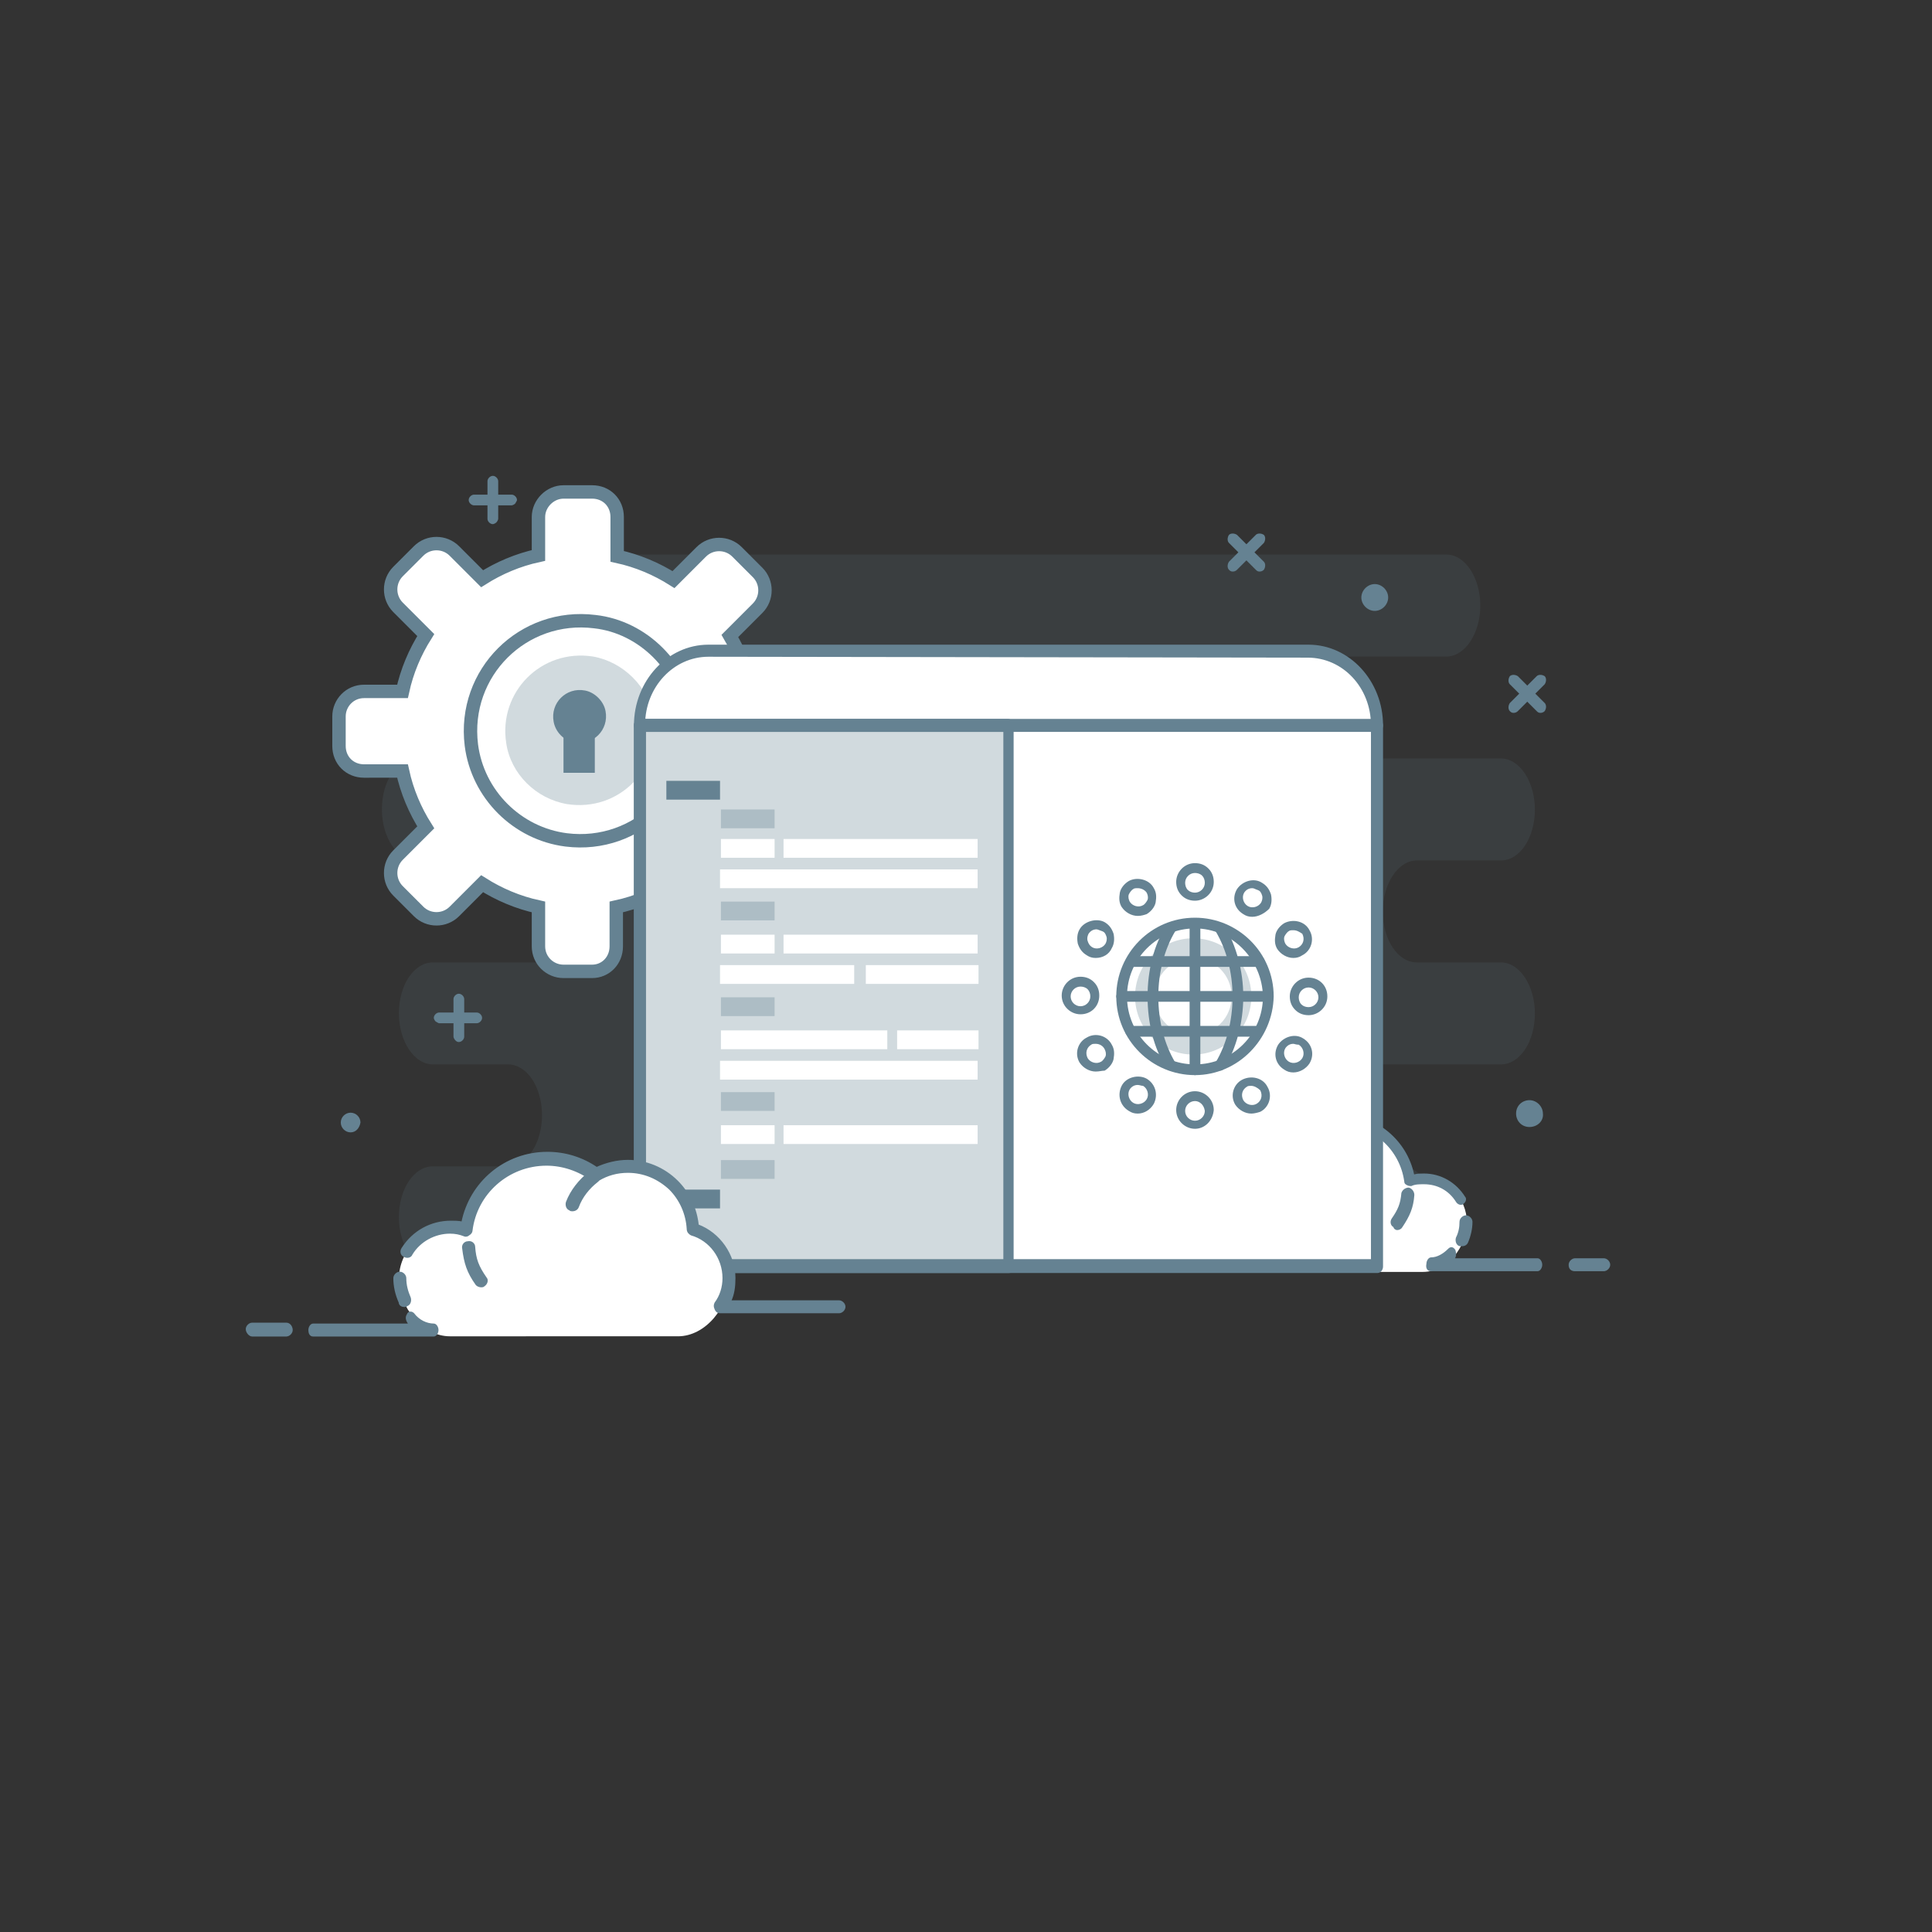 <?xml version="1.0" encoding="utf-8"?>
<!-- Generator: Adobe Illustrator 23.0.3, SVG Export Plug-In . SVG Version: 6.00 Build 0)  -->
<svg id='Layer_1' style='enable-background:new 0 0 216 216;' version='1.1' viewBox='0 0 216 216'
     x='0px'
     xml:space='preserve' xmlns='http://www.w3.org/2000/svg' y='0px'>
<rect x="0" y="0" width="216" height="216" fill="#333333" stroke="none"/>
<style type='text/css'>
	.st0 {
    opacity: 0.15;
    fill: #658292;
    enable-background: new;
  }

  .st1 {
    fill: #FFFFFF;
  }

  .st2 {
    fill: #658292;
    stroke: #658292;
    stroke-width: 0.25;
    stroke-miterlimit: 10;
  }

  .st3 {
    fill: #658292;
  }

  .st4 {
    fill: #0273FB;
  }

  .st5 {
    fill: #FFFFFF;
    stroke: #658292;
    stroke-width: 1.5;
    stroke-miterlimit: 10;
  }

  .st6 {
    fill: none;
    stroke: #658292;
    stroke-width: 1.5;
    stroke-miterlimit: 10;
  }

  .st7 {
    opacity: 0.3;
    fill: #658292;
    enable-background: new;
  }

  .st8 {
    opacity: 0.33;
    fill: #658292;
    enable-background: new;
  }
</style>
  <g>
	<g>
		<path class='st0' d='M161.7,73.4h-13.6c-2.1,0-3.8,2.6-3.8,5.7l0,0c0,3.2,1.7,5.7,3.8,5.7h19.7c2.1,0,3.8,2.6,3.8,5.7l0,0
			c0,3.2-1.7,5.7-3.8,5.7h-9.4c-2.1,0-3.8,2.6-3.8,5.7l0,0c0,3.2,1.7,5.7,3.8,5.7h9.4c2.1,0,3.8,2.6,3.8,5.7l0,0
			c0,3.2-1.7,5.7-3.8,5.7h-15.5c-2.1,0-3.8,2.6-3.8,5.7l0,0c0,3.2,1.7,5.7,3.8,5.7h4.4c2.1,0,3.8,2.6,3.8,5.7l0,0
			c0,3.2-1.7,5.7-3.8,5.7H48.4c-2.1,0-3.8-2.6-3.8-5.7l0,0c0-3.2,1.7-5.7,3.8-5.7h8.4c2.1,0,3.8-2.6,3.8-5.7l0,0
			c0-3.2-1.7-5.7-3.8-5.7h-8.4c-2.1,0-3.8-2.6-3.8-5.7l0,0c0-3.2,1.7-5.7,3.8-5.7h14.9c2.1,0,3.8-2.6,3.8-5.7l0,0
			c0-3.2-1.7-5.7-3.8-5.7H46.5c-2.1,0-3.8-2.6-3.8-5.7l0,0c0-3.2,1.7-5.7,3.8-5.7h19.1c2.1,0,3.8-2.6,3.8-5.7l0,0
			c0-3.2-1.7-5.7-3.8-5.7H60c-2.1,0-3.8-2.6-3.8-5.7l0,0c0-3.2,1.7-5.7,3.8-5.7h101.7c2.1,0,3.8,2.6,3.8,5.7l0,0
			C165.5,70.8,163.8,73.4,161.7,73.4z'/>
	</g>
</g>
  <g>
	<path class='st1' d='M159.1,131.7c-0.5,0-1.1,0.1-1.6,0.3c-0.4-3.8-3.7-6.8-7.7-6.8c-1.7,0-3.4,0.6-4.6,1.6c-0.9-0.5-2-0.8-3.1-0.8
		c-3.4,0-6.1,2.7-6.2,6c-2,0.6-3.5,2.5-3.5,4.7c0,2.7,2.2,5.5,4.9,5.5h21.8c2.7,0,4.9-2.8,4.9-5.5
		C164,133.9,161.8,131.7,159.1,131.7z'/>
    <g>
		<path class='st2' d='M160,142h11.9c0.2,0,0.4-0.3,0.4-0.6s-0.2-0.6-0.4-0.6h-9.4c0,0,0,0,0-0.1c0.2-0.2,0.2-0.6,0.1-0.9
			c-0.2-0.3-0.4-0.3-0.6-0.1c-0.6,0.6-1.3,1-2,1c-0.2,0-0.4,0.3-0.4,0.6C159.5,141.8,159.7,142,160,142z'/>
	</g>
    <g>
		<path class='st3' d='M121.9,139.9h11.4c0.2,0,0.4-0.1,0.5-0.3s0.1-0.4,0-0.6c-0.5-0.7-0.7-1.5-0.7-2.4c0-1.9,1.3-3.5,3-4.1
			c0.3-0.1,0.4-0.3,0.4-0.6c0-1.4,0.6-2.8,1.7-3.8c1.1-1,2.5-1.6,3.9-1.6c1,0,1.9,0.3,2.8,0.7c0.2,0.1,0.5,0.1,0.7,0
			c1.2-0.9,2.7-1.4,4.3-1.4c3.6,0,6.6,2.7,7.1,6.3c0,0.2,0.1,0.3,0.3,0.4c0.2,0.1,0.3,0.1,0.5,0.1c0.4-0.2,0.9-0.2,1.4-0.2
			c1.5,0,2.8,0.7,3.6,2c0.2,0.3,0.6,0.4,0.8,0.2c0.3-0.2,0.4-0.6,0.2-0.8c-1-1.6-2.7-2.6-4.6-2.6c-0.4,0-0.7,0-1.1,0.1
			c-0.8-3.8-4.2-6.7-8.2-6.7c-1.7,0-3.3,0.5-4.7,1.5c-0.9-0.5-2-0.7-3-0.7c-1.8,0-3.5,0.7-4.8,2c-1.2,1.1-1.9,2.6-2,4.2
			c-2.1,0.8-3.5,2.9-3.5,5.1c0,0.7,0.1,1.5,0.4,2.1H122c-0.3,0-0.6,0.3-0.6,0.6C121.3,139.6,121.6,139.9,121.9,139.9z'/>
	</g>
    <g>
		<path class='st2' d='M163.5,139.2c0.2,0,0.4-0.1,0.5-0.3c0.3-0.7,0.5-1.5,0.5-2.3c0-0.3-0.3-0.6-0.6-0.6s-0.6,0.3-0.6,0.6
			c0,0.6-0.1,1.2-0.4,1.8c-0.1,0.3,0,0.7,0.3,0.8C163.4,139.2,163.4,139.2,163.5,139.2z'/>
	</g>
    <g>
		<path class='st4' d='M147.6,130.5c0.1,0,0.1,0,0.2,0c0.3-0.1,0.5-0.5,0.3-0.8c-0.5-1.1-1.2-2.1-2.2-2.9c-0.3-0.2-0.6-0.1-0.9,0.1
			c-0.2,0.3-0.1,0.6,0.1,0.9c0.8,0.6,1.4,1.4,1.8,2.4C147.2,130.3,147.4,130.5,147.6,130.5z'/>
	</g>
    <g>
		<path class='st2' d='M156.2,137.4c0.2,0,0.4-0.1,0.5-0.3c0.8-1.2,1.2-2.1,1.3-3.5c0-0.3-0.2-0.6-0.5-0.7c-0.3,0-0.6,0.2-0.7,0.5
			c-0.1,1.2-0.4,1.9-1.1,2.9c-0.2,0.3-0.1,0.7,0.2,0.8C155.9,137.3,156.1,137.4,156.2,137.4z'/>
	</g>
    <g>
		<path class='st2' d='M176.1,142h3.2c0.3,0,0.6-0.3,0.6-0.6s-0.3-0.6-0.6-0.6h-3.2c-0.3,0-0.6,0.3-0.6,0.6
			C175.5,141.8,175.7,142,176.1,142z'/>
	</g>
</g>
  <g>
	<g id='IoT_1_'>
		<g id='XMLID_1_'>
			<path class='st5' d='M68.9,105.8v-4.4c2.3-0.5,4.4-1.4,6.3-2.6l3.1,3.1c1.1,1.1,2.9,1.1,4,0l2.3-2.3
				c1.1-1.1,1.1-2.9,0-4l-3.1-3.1c1.2-1.9,2.1-4,2.6-6.3h4.3c1.5,0,2.8-1.3,2.8-2.8v-3.3c0-1.6-1.3-2.8-2.8-2.8h-4.3
				c-0.5-2.2-1.4-4.3-2.5-6.2l3.1-3.1c1.1-1.1,1.1-2.9,0-4l-2.3-2.3c-1.1-1.1-2.9-1.1-4,0l-3.1,3.1c-1.9-1.2-4-2.1-6.3-2.6v-4.4
				c0-1.6-1.2-2.8-2.8-2.8L63,55c-1.5,0-2.8,1.3-2.8,2.8v4.3c-2.3,0.5-4.4,1.4-6.3,2.6l-3.1-3.1c-1.1-1.1-2.9-1.1-4,0l-2.3,2.3
				c-1.1,1.1-1.1,2.9,0,4l3.1,3.1c-1.2,1.9-2.1,4-2.6,6.3h-4.3c-1.6,0-2.8,1.3-2.8,2.8v3.3c0,1.6,1.2,2.8,2.8,2.8H45
				c0.5,2.3,1.4,4.4,2.6,6.3l-3.1,3.1c-1.1,1.1-1.1,2.9,0,4l2.3,2.3c1.1,1.1,2.9,1.1,4,0l3.1-3.1c1.9,1.2,4,2.1,6.3,2.6v4.4
				c0,1.6,1.3,2.8,2.8,2.8h3.2C67.7,108.6,68.9,107.4,68.9,105.8z' id='XMLID_3_'/>
		</g>
	</g>
    <path class='st1' d='M77.1,80.1c1,8.1-5.8,14.8-13.8,13.8c-5.5-0.7-9.9-5.1-10.6-10.6c-1-8.1,5.8-14.8,13.8-13.8
		C71.9,70.1,76.4,74.6,77.1,80.1z' id='XMLID_23_'/>
    <path class='st6' d='M77.1,80.1c1,8.1-5.8,14.8-13.8,13.8c-5.5-0.7-9.9-5.1-10.6-10.6c-1-8.1,5.8-14.8,13.8-13.8
		C71.9,70.1,76.4,74.6,77.1,80.1z' id='XMLID_22_'/>
    <path class='st7' d='M73.1,80.2c0.9,5.7-3.9,10.6-9.7,9.7c-3.5-0.6-6.3-3.4-6.8-6.8c-0.9-5.7,3.9-10.6,9.7-9.7
		C69.7,74,72.5,76.8,73.1,80.2z' id='XMLID_21_'/>
    <path class='st3' d='M67.7,79.5c0.4,2.1-1.4,3.9-3.5,3.5c-1.2-0.2-2.1-1.2-2.3-2.3c-0.4-2.1,1.4-3.9,3.5-3.5
		C66.5,77.4,67.5,78.4,67.7,79.5z' id='XMLID_20_'/>
    <rect class='st3' height='6.7' id='XMLID_19_' width='3.5' x='63' y='79.7'/>
</g>
  <g>
	<g>
		<path class='st1' d='M154,141.6H79.2c-4.2,0-7.6-3.7-7.6-8.3V86.5c0-7.6-1.2-13.7,12.7-13.7h57.1c14.4,0,12.7,6.1,12.7,13.7
			L154,141.6L154,141.6z'/>
    <g>
			<path class='st2' d='M154,142.2H76.2c-2.9,0-5.2-2.5-5.2-5.6V81.1c0-4.9,3.7-8.9,8.2-8.9h67.1c4.5,0,8.2,4,8.2,8.9v60.5
				C154.5,141.9,154.3,142.2,154,142.2z M79.2,73.3c-4,0-7.2,3.5-7.2,7.7v55.5c0,2.4,1.8,4.4,4.1,4.4h77.3V81.1
				c0-4.3-3.2-7.7-7.2-7.7L79.2,73.3L79.2,73.3z'/>
		</g>
    <g>
			<path class='st2' d='M154,81.7H71.5c-0.3,0-0.5-0.3-0.5-0.6c0-0.3,0.2-0.6,0.5-0.6H154c0.3,0,0.5,0.3,0.5,0.6
				C154.5,81.4,154.3,81.7,154,81.7z'/>
		</g>
	</g>
    <g>
		<path class='st7' d='M72,141.9h40.8V81.4H71.5v60.1C71.5,141.7,71.7,141.9,72,141.9z'/>
      <g>
			<path class='st2' d='M112.8,142.2H71.5c-0.3,0-0.5-0.3-0.5-0.6V81.1c0-0.3,0.2-0.6,0.5-0.6h41.2c0.3,0,0.5,0.3,0.5,0.6v60.5
				C113.3,141.9,113.1,142.2,112.8,142.2z M72.1,141h40.2V81.7H72.1V141z'/>
		</g>
      <g>
			<g>
				<rect class='st3' height='2.1' width='6' x='74.5' y='87.3'/>
        <rect class='st3' height='2.1' width='6' x='74.5' y='133'/>
        <rect class='st8' height='2.1' width='6' x='80.6' y='90.5'/>
        <rect class='st8' height='2.1' width='6' x='80.6' y='100.8'/>
        <rect class='st1' height='2.1' width='6' x='80.6' y='93.8'/>
        <rect class='st1' height='2.1' width='21.7' x='87.6' y='93.8'/>
        <rect class='st1' height='2.1' width='28.8' x='80.5' y='97.2'/>
        <rect class='st8' height='2.1' width='6' x='80.6' y='111.5'/>
        <rect class='st1' height='2.1' width='6' x='80.6' y='104.5'/>
        <rect class='st1' height='2.1' width='21.7' x='87.6' y='104.5'/>
        <rect class='st1' height='2.1' width='15' x='80.5' y='107.9'/>
        <rect class='st1' height='2.1' width='12.6' x='96.8' y='107.9'/>
        <rect class='st8' height='2.1' width='6' x='80.6' y='122.1'/>
        <rect class='st1' height='2.1' width='18.6' x='80.6' y='115.2'/>
        <rect class='st1' height='2.1' width='9.1' x='100.3' y='115.2'/>
        <rect class='st1' height='2.1' width='28.8' x='80.5' y='118.6'/>
        <rect class='st8' height='2.1' width='6' x='80.6' y='129.7'/>
        <rect class='st1' height='2.1' width='6' x='80.6' y='125.8'/>
        <rect class='st1' height='2.1' width='21.7' x='87.6' y='125.8'/>
			</g>
		</g>
	</g>
</g>
  <g>
	<g>
		<g>
			<path class='st3' d='M172.2,79.7c-0.2,0-0.3-0.1-0.4-0.2l-3-3c-0.2-0.2-0.2-0.6,0-0.9c0.2-0.2,0.6-0.2,0.9,0l3,3
				c0.2,0.2,0.2,0.6,0,0.9C172.5,79.7,172.3,79.7,172.2,79.7z'/>
		</g>
    <g>
			<path class='st3' d='M169.2,79.7c-0.2,0-0.3-0.1-0.4-0.2c-0.2-0.2-0.2-0.6,0-0.9l3-3c0.2-0.2,0.6-0.2,0.9,0
				c0.2,0.2,0.2,0.6,0,0.9l-3,3C169.5,79.7,169.3,79.7,169.2,79.7z'/>
		</g>
	</g>
    <g>
		<g>
			<path class='st3' d='M50.9,116.3c-0.1-0.1-0.2-0.3-0.2-0.4v-4.2c0-0.3,0.3-0.6,0.6-0.6s0.6,0.3,0.6,0.6v4.2
				c0,0.3-0.3,0.6-0.6,0.6C51.1,116.5,51,116.4,50.9,116.3z'/>
		</g>
      <g>
			<path class='st3' d='M48.7,114.2c-0.1-0.1-0.2-0.3-0.2-0.4c0-0.3,0.3-0.6,0.6-0.6h4.2c0.3,0,0.6,0.3,0.6,0.6s-0.3,0.6-0.6,0.6
				h-4.2C49,114.4,48.9,114.3,48.7,114.2z'/>
		</g>
	</g>
    <g>
		<g>
			<path class='st3' d='M57.6,56.3c-0.1,0.1-0.3,0.2-0.4,0.2H53c-0.3,0-0.6-0.3-0.6-0.6s0.3-0.6,0.6-0.6h4.2c0.3,0,0.6,0.3,0.6,0.6
				C57.8,56,57.7,56.1,57.6,56.3z'/>
		</g>
      <g>
			<path class='st3' d='M55.5,58.4c-0.1,0.1-0.3,0.2-0.4,0.2c-0.3,0-0.6-0.3-0.6-0.6v-4.2c0-0.3,0.3-0.6,0.6-0.6s0.6,0.3,0.6,0.6V58
				C55.7,58.1,55.6,58.3,55.5,58.4z'/>
		</g>
	</g>
    <g>
		<g>
			<path class='st3' d='M140.8,63.9c-0.2,0-0.3-0.1-0.4-0.2l-3-3c-0.2-0.2-0.2-0.6,0-0.9c0.2-0.2,0.6-0.2,0.9,0l3,3
				c0.2,0.2,0.2,0.6,0,0.9C141.1,63.9,140.9,63.9,140.8,63.9z'/>
		</g>
      <g>
			<path class='st3' d='M137.8,63.9c-0.2,0-0.3-0.1-0.4-0.2c-0.2-0.2-0.2-0.6,0-0.9l3-3c0.2-0.2,0.6-0.2,0.9,0
				c0.2,0.2,0.2,0.6,0,0.9l-3,3C138.1,63.9,137.9,63.9,137.8,63.9z'/>
		</g>
	</g>
    <g>
		<path class='st3'
          d='M171,126c-0.9,0-1.5-0.7-1.5-1.5c0-0.9,0.7-1.5,1.5-1.5s1.5,0.7,1.5,1.5C172.6,125.3,171.9,126,171,126z'/>
	</g>
    <g>
		<path class='st3'
          d='M153.7,68.3c-0.8,0-1.5-0.7-1.5-1.5s0.7-1.5,1.5-1.5s1.5,0.7,1.5,1.5C155.2,67.6,154.5,68.3,153.7,68.3z'/>
	</g>
    <g>
		<path class='st3'
          d='M39.2,126.6c-0.6,0-1.1-0.5-1.1-1.1s0.5-1.1,1.1-1.1s1.1,0.5,1.1,1.1C40.2,126.1,39.8,126.6,39.2,126.6z'/>
	</g>
</g>
  <g>
	<g>
		<path class='st3' d='M133.6,126.2c-1.1,0-2.1-0.9-2.1-2.1c0-1.1,0.9-2.1,2.1-2.1c1.1,0,2.1,0.9,2.1,2.1
			C135.6,125.3,134.7,126.2,133.6,126.2z M133.6,123.1c-0.6,0-1.1,0.5-1.1,1.1s0.5,1.1,1.1,1.1s1.1-0.5,1.1-1.1
			C134.6,123.5,134.1,123.1,133.6,123.1z'/>
	</g>
    <g>
		<path class='st3' d='M127.2,124.5c-0.4,0-0.7-0.1-1-0.3c-1-0.6-1.3-1.8-0.8-2.8s1.9-1.3,2.8-0.8c1,0.6,1.3,1.8,0.8,2.8
			C128.6,124.1,127.9,124.5,127.2,124.5z M127.2,121.3c-0.4,0-0.7,0.2-0.9,0.5c-0.3,0.5-0.1,1.2,0.4,1.5s1.2,0.1,1.5-0.4
			s0.1-1.2-0.4-1.5C127.6,121.4,127.4,121.3,127.2,121.3z'/>
	</g>
    <g>
		<path class='st3' d='M122.5,119.8c-0.7,0-1.4-0.4-1.8-1c-0.6-1-0.2-2.3,0.8-2.8c1-0.6,2.3-0.2,2.8,0.8c0.3,0.5,0.3,1,0.2,1.6
			c-0.1,0.5-0.5,1-1,1.3C123.2,119.7,122.9,119.8,122.5,119.8z M122.5,116.7c-0.2,0-0.4,0-0.5,0.1c-0.5,0.3-0.7,0.9-0.4,1.5
			c0.3,0.5,1,0.7,1.5,0.4c0.2-0.1,0.4-0.4,0.5-0.6c0.1-0.3,0-0.6-0.1-0.8C123.3,116.9,122.9,116.7,122.5,116.7z'/>
	</g>
    <g>
		<path class='st3' d='M120.8,113.4L120.8,113.4c-1.1,0-2.1-0.9-2.1-2.1c0-1.1,0.9-2.1,2.1-2.1c0.6,0,1.1,0.2,1.5,0.6
			s0.6,0.9,0.6,1.5C122.9,112.5,122,113.4,120.8,113.4z M120.8,110.3c-0.6,0-1.1,0.5-1.1,1.1s0.5,1.1,1.1,1.1v0.5v-0.5
			c0.6,0,1.1-0.5,1.1-1.1c0-0.3-0.1-0.6-0.3-0.8C121.4,110.4,121.1,110.3,120.8,110.3z'/>
	</g>
    <g>
		<path class='st3' d='M122.5,107.1c-0.4,0-0.7-0.1-1-0.3c-0.5-0.3-0.8-0.7-1-1.3c-0.1-0.5-0.1-1.1,0.2-1.6c0.5-0.9,1.9-1.3,2.8-0.8
			c0.5,0.3,0.8,0.7,1,1.3c0.1,0.5,0.1,1.1-0.2,1.6C124,106.7,123.3,107.1,122.5,107.1z M122.6,103.9c-0.4,0-0.7,0.2-0.9,0.5
			c-0.1,0.2-0.2,0.5-0.1,0.8s0.2,0.5,0.5,0.7c0.5,0.3,1.2,0.1,1.5-0.4c0.1-0.2,0.2-0.5,0.1-0.8s-0.2-0.5-0.5-0.6
			C122.9,104,122.7,103.9,122.6,103.9z'/>
	</g>
    <g>
		<path class='st3' d='M127.2,102.4c-0.7,0-1.4-0.4-1.8-1c-0.3-0.5-0.3-1-0.2-1.6c0.1-0.5,0.5-1,1-1.3c0.9-0.5,2.3-0.2,2.8,0.8
			c0.3,0.5,0.3,1,0.2,1.6c-0.1,0.5-0.5,1-1,1.3C127.9,102.3,127.6,102.4,127.2,102.4z M127.2,99.3c-0.2,0-0.4,0-0.5,0.1
			c-0.2,0.1-0.4,0.4-0.5,0.6c-0.1,0.3,0,0.6,0.1,0.8c0.3,0.5,1,0.7,1.5,0.4c0.2-0.1,0.4-0.4,0.5-0.6c0.1-0.3,0-0.6-0.1-0.8
			C128,99.5,127.6,99.3,127.2,99.3z'/>
	</g>
    <g>
		<path class='st3' d='M133.6,100.7L133.6,100.7c-0.6,0-1.1-0.2-1.5-0.6s-0.6-0.9-0.6-1.5c0-1.1,0.9-2.1,2.1-2.1
			c0.6,0,1.1,0.2,1.5,0.6s0.6,0.9,0.6,1.5C135.7,99.8,134.7,100.7,133.6,100.7z M133.6,97.6c-0.6,0-1.1,0.5-1.1,1.1
			c0,0.3,0.1,0.6,0.3,0.8c0.2,0.2,0.5,0.3,0.8,0.3v0.5v-0.5c0.6,0,1.1-0.5,1.1-1.1c0-0.3-0.1-0.6-0.3-0.8
			C134.2,97.7,133.9,97.6,133.6,97.6z'/>
	</g>
    <g>
		<path class='st3' d='M140,102.5c-0.4,0-0.7-0.1-1-0.3c-1-0.6-1.3-1.8-0.7-2.8c0.6-0.9,1.9-1.3,2.8-0.7c0.5,0.3,0.8,0.7,1,1.3
			c0.1,0.5,0.1,1.1-0.2,1.6C141.4,102.1,140.7,102.5,140,102.5z M140,99.3c-0.4,0-0.7,0.2-0.9,0.5c-0.3,0.5-0.1,1.2,0.4,1.5
			s1.2,0.1,1.5-0.4c0.1-0.2,0.2-0.5,0.1-0.8c-0.1-0.3-0.2-0.5-0.5-0.6S140.2,99.3,140,99.3z'/>
	</g>
    <g>
		<path class='st3' d='M144.6,107.1c-0.7,0-1.4-0.4-1.8-1c-0.3-0.5-0.3-1-0.2-1.6c0.1-0.5,0.5-1,1-1.3c1-0.5,2.3-0.2,2.8,0.8
			c0.6,1,0.2,2.3-0.8,2.8C145.3,107,145,107.1,144.6,107.1z M144.6,104c-0.2,0-0.4,0-0.5,0.1c-0.2,0.1-0.4,0.4-0.5,0.6
			c-0.1,0.3,0,0.6,0.1,0.8c0.3,0.5,1,0.7,1.5,0.4c0.5-0.3,0.7-0.9,0.4-1.5C145.3,104.2,145,104,144.6,104z'/>
	</g>
    <g>
		<path class='st3' d='M146.3,113.5L146.3,113.5c-0.6,0-1.1-0.2-1.5-0.6s-0.6-0.9-0.6-1.5c0-1.1,0.9-2.1,2.1-2.1
			c1.2,0,2.1,0.9,2.1,2.1C148.4,112.6,147.4,113.5,146.3,113.5z M146.3,110.4c-0.6,0-1.1,0.5-1.1,1.1c0,0.3,0.1,0.6,0.3,0.8
			c0.2,0.2,0.5,0.3,0.8,0.3v0.5v-0.5c0.6,0,1.1-0.5,1.1-1.1C147.4,110.9,146.9,110.4,146.3,110.4z'/>
	</g>
    <g>
		<path class='st3' d='M144.6,119.9c-0.4,0-0.7-0.1-1-0.3c-1-0.6-1.3-1.8-0.7-2.8c0.6-0.9,1.9-1.3,2.8-0.7c1,0.6,1.3,1.8,0.7,2.8
			C146,119.5,145.3,119.9,144.6,119.9z M144.6,116.7c-0.4,0-0.7,0.2-0.9,0.5c-0.3,0.5-0.1,1.2,0.4,1.5s1.2,0.1,1.5-0.4
			s0.1-1.2-0.4-1.5C144.9,116.8,144.7,116.7,144.6,116.7z'/>
	</g>
    <g>
		<path class='st3' d='M139.9,124.5c-0.7,0-1.4-0.4-1.8-1c-0.6-1-0.2-2.3,0.8-2.8s2.3-0.2,2.8,0.8c0.6,1,0.2,2.3-0.8,2.8
			C140.6,124.4,140.2,124.5,139.9,124.5z M139.9,121.4c-0.2,0-0.4,0-0.5,0.1c-0.5,0.3-0.7,0.9-0.4,1.5c0.3,0.5,1,0.7,1.5,0.4
			c0.5-0.3,0.7-0.9,0.4-1.5C140.6,121.6,140.2,121.4,139.9,121.4z'/>
	</g>
    <path class='st7' d='M133.4,104.9c-3.6,0-6.5,2.9-6.5,6.5s2.9,6.5,6.5,6.5s6.5-2.9,6.5-6.5S137,104.9,133.4,104.9z M133.4,115.7
		c-2.4,0-4.3-1.9-4.3-4.3s1.9-4.3,4.3-4.3c2.4,0,4.3,1.9,4.3,4.3C137.7,113.8,135.8,115.7,133.4,115.7z'/>
    <g>
		<path class='st3' d='M133.6,120.2c-4.8,0-8.8-3.9-8.8-8.8c0-4.8,3.9-8.8,8.8-8.8c4.8,0,8.8,3.9,8.8,8.8
			C142.3,116.2,138.4,120.2,133.6,120.2z M133.6,103.8c-4.2,0-7.6,3.4-7.6,7.6s3.4,7.6,7.6,7.6s7.6-3.4,7.6-7.6
			C141.1,107.2,137.7,103.8,133.6,103.8z'/>
	</g>
    <g>
		<path class='st3' d='M136.4,119.7c-0.1,0-0.2,0-0.3-0.1c-0.3-0.2-0.4-0.5-0.2-0.8c1.2-2,1.9-4.6,1.9-7.4c0-2.7-0.7-5.3-1.9-7.3
			c-0.2-0.3-0.1-0.7,0.2-0.8c0.3-0.2,0.7-0.1,0.8,0.2c1.3,2.2,2.1,5,2.1,7.9c0,3-0.8,5.8-2.1,8C136.8,119.6,136.6,119.7,136.4,119.7
			z'/>
	</g>
    <g>
		<path class='st3' d='M130.9,119.7c-0.2,0-0.4-0.1-0.5-0.3c-1.4-2.2-2.1-5-2.1-8c0-2.9,0.7-5.8,2.1-7.9c0.2-0.3,0.5-0.4,0.8-0.2
			c0.3,0.2,0.4,0.5,0.2,0.8c-1.2,2-1.9,4.6-1.9,7.3c0,2.8,0.7,5.4,1.9,7.4c0.2,0.3,0.1,0.7-0.2,0.8
			C131.2,119.6,131,119.7,130.9,119.7z'/>
	</g>
    <g>
		<path class='st3' d='M133.6,120.2c-0.3,0-0.6-0.3-0.6-0.6v-16.3c0-0.3,0.3-0.6,0.6-0.6s0.6,0.3,0.6,0.6v16.3
			C134.2,119.9,133.9,120.2,133.6,120.2z'/>
	</g>
    <g>
		<path class='st3' d='M141.7,112h-16.3c-0.3,0-0.6-0.3-0.6-0.6c0-0.3,0.3-0.6,0.6-0.6h16.3c0.3,0,0.6,0.3,0.6,0.6
			S142.1,112,141.7,112z'/>
	</g>
    <g>
		<path class='st3' d='M140.8,108.1h-14.1c-0.3,0-0.6-0.3-0.6-0.6c0-0.3,0.3-0.6,0.6-0.6h14.1c0.3,0,0.6,0.3,0.6,0.6
			C141.4,107.8,141.1,108.1,140.8,108.1z'/>
	</g>
    <g>
		<path class='st3' d='M140.6,115.9h-14.2c-0.3,0-0.6-0.3-0.6-0.6c0-0.3,0.3-0.6,0.6-0.6h14.2c0.3,0,0.6,0.3,0.6,0.6
			C141.2,115.6,140.9,115.9,140.6,115.9z'/>
	</g>
</g>
  <g>
	<path class='st1' d='M50.3,137.3c0.6,0,1.3,0.1,1.8,0.3c0.5-4.5,4.3-8,9-8c2,0,3.9,0.7,5.4,1.8c1.1-0.6,2.3-0.9,3.6-0.9
		c3.9,0,7.2,3.1,7.3,7c2.4,0.7,4.1,2.9,4.1,5.5c0,3.1-2.6,6.4-5.7,6.4H50.3c-3.1,0-5.7-3.3-5.7-6.4
		C44.6,139.8,47.2,137.3,50.3,137.3z'/>
    <g>
		<path class='st2' d='M35,149.3h13.5c0.2,0,0.4-0.3,0.4-0.6s-0.2-0.6-0.4-0.6c-0.8,0-1.7-0.4-2.3-1.2c-0.2-0.2-0.5-0.2-0.6,0.1
			c-0.2,0.3-0.1,0.6,0.1,0.9c0.1,0.1,0.1,0.2,0.2,0.2H35c-0.2,0-0.4,0.3-0.4,0.6S34.7,149.3,35,149.3z'/>
	</g>
    <g>
		<path class='st2' d='M80.5,146.7h13.3c0.3,0,0.6-0.3,0.6-0.6c0-0.3-0.3-0.6-0.6-0.6H81.6c0.4-0.8,0.5-1.7,0.5-2.6
			c0-2.6-1.7-5-4.1-5.9c-0.2-1.9-1-3.6-2.3-4.9c-1.5-1.5-3.5-2.3-5.5-2.3c-1.2,0-2.4,0.3-3.5,0.8c-1.6-1.1-3.5-1.7-5.5-1.7
			c-4.7,0-8.6,3.3-9.5,7.8c-0.4-0.1-0.9-0.1-1.3-0.1c-2.2,0-4.2,1.1-5.4,3c-0.2,0.3-0.1,0.7,0.2,0.8c0.3,0.2,0.7,0.1,0.8-0.2
			c0.9-1.5,2.6-2.4,4.3-2.4c0.6,0,1.1,0.1,1.6,0.3c0.2,0.1,0.4,0,0.5-0.1c0.2-0.1,0.3-0.3,0.3-0.4c0.5-4.2,4.1-7.4,8.4-7.4
			c1.8,0,3.6,0.6,5.1,1.7c0.2,0.1,0.5,0.2,0.7,0c1-0.6,2.1-0.9,3.3-0.9c1.8,0,3.4,0.7,4.7,1.9c1.2,1.2,1.9,2.8,2,4.5
			c0,0.3,0.2,0.5,0.4,0.6c2.1,0.6,3.6,2.6,3.6,4.9c0,1-0.3,2-0.9,2.8c-0.1,0.2-0.1,0.4,0,0.6C80.1,146.6,80.3,146.7,80.5,146.7z'/>
	</g>
    <g>
		<path class='st2' d='M45.2,146c0.1,0,0.2,0,0.3-0.1c0.3-0.1,0.4-0.5,0.3-0.8c-0.3-0.7-0.5-1.4-0.5-2.2c0-0.3-0.3-0.6-0.6-0.6
			c-0.3,0-0.6,0.3-0.6,0.6c0,0.9,0.2,1.8,0.6,2.7C44.7,145.9,45,146,45.2,146z'/>
	</g>
    <g>
		<path class='st2' d='M64,135.3c0.2,0,0.5-0.1,0.6-0.4c0.4-1.1,1.2-2.1,2.1-2.8c0.3-0.2,0.3-0.6,0.1-0.9c-0.2-0.3-0.6-0.3-0.9-0.1
			c-1.1,0.9-2,2-2.5,3.3c-0.1,0.3,0,0.7,0.3,0.8C63.8,135.3,63.9,135.3,64,135.3z'/>
	</g>
    <g>
		<path class='st2' d='M53.8,143.8c0.1,0,0.2,0,0.3-0.1c0.3-0.2,0.4-0.6,0.2-0.8c-0.9-1.3-1.2-2.1-1.3-3.5c0-0.3-0.3-0.6-0.7-0.5
			c-0.3,0-0.6,0.3-0.5,0.7c0.2,1.6,0.5,2.6,1.5,4C53.4,143.7,53.6,143.8,53.8,143.8z'/>
	</g>
    <g>
		<path class='st2'
          d='M28.2,149.3H32c0.3,0,0.6-0.3,0.6-0.6S32.4,148,32,148h-3.8c-0.3,0-0.6,0.3-0.6,0.6S27.9,149.3,28.2,149.3z'
    />
	</g>
</g>
</svg>
